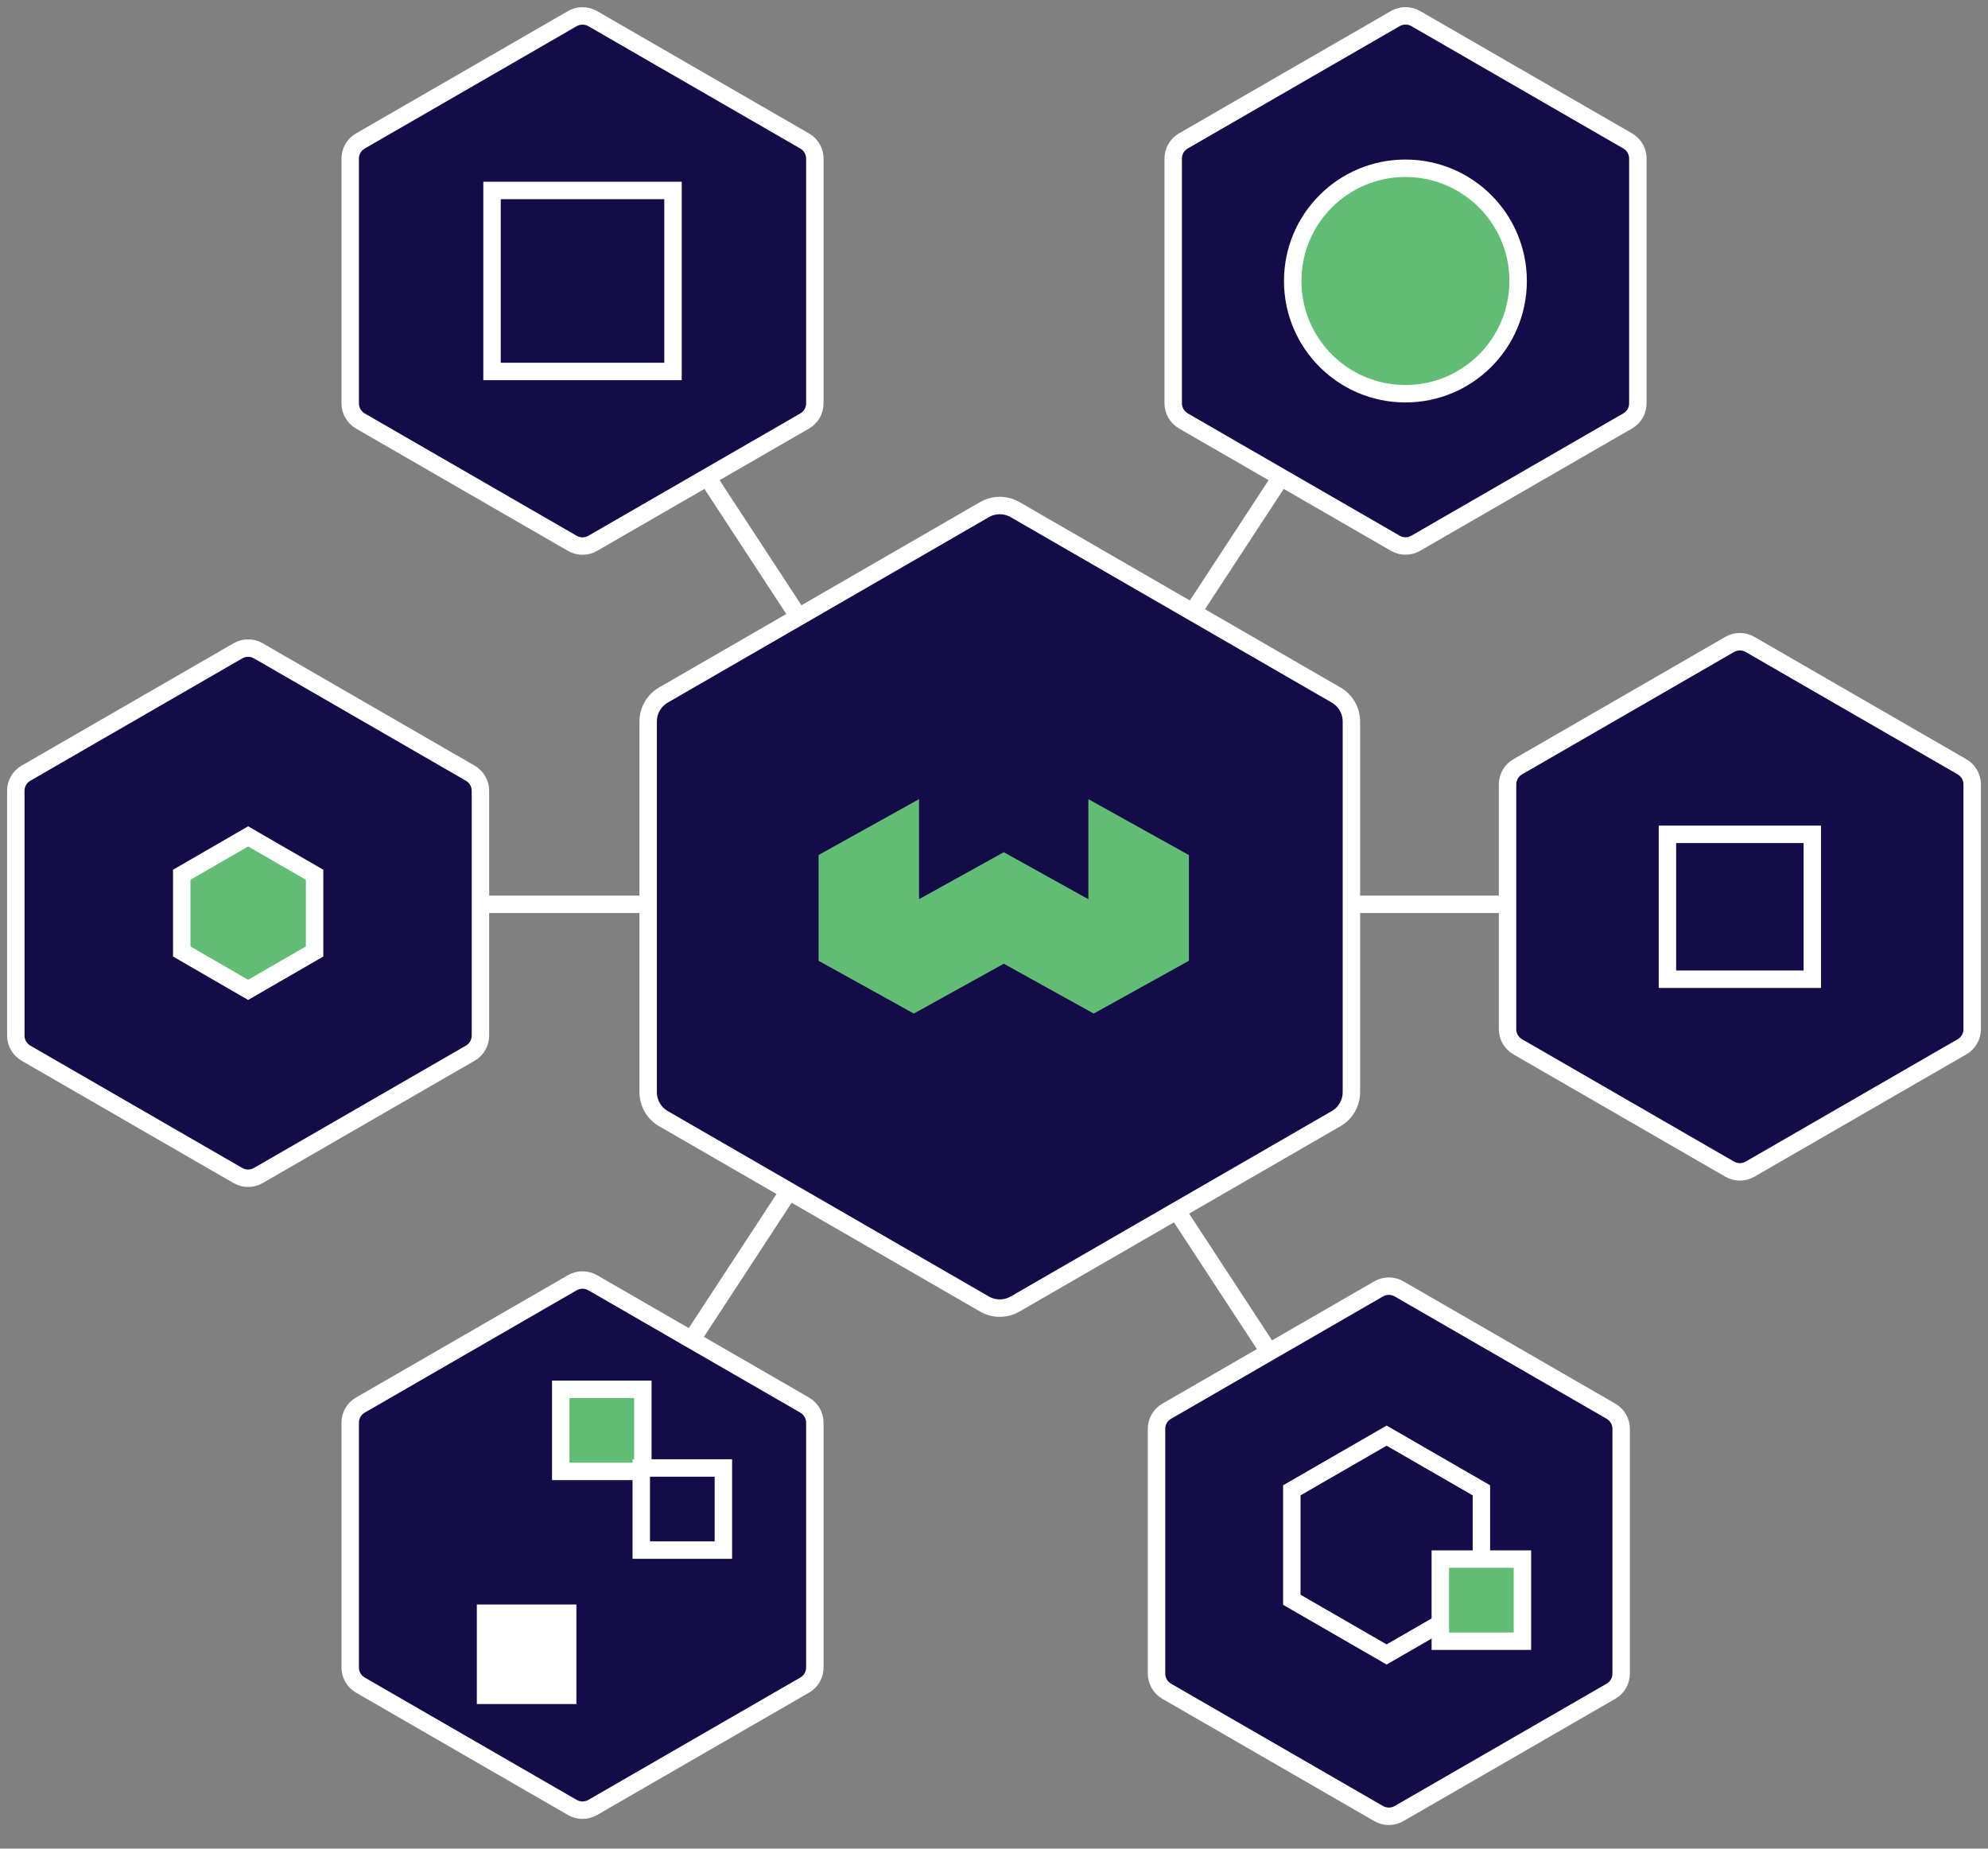 <svg width="114" height="106" viewBox="0 0 114 106" fill="none" xmlns="http://www.w3.org/2000/svg">
<rect x="0" y="0" width="114" height="106" fill="#808080" stroke="none"/>
<path d="M27.55 59.378V45.343C27.55 44.925 27.329 44.545 26.968 44.334L14.81 37.316C14.449 37.109 14.008 37.109 13.646 37.316L1.488 44.334C1.127 44.54 0.906 44.925 0.906 45.343V59.378C0.906 59.796 1.127 60.176 1.488 60.388L13.646 67.405C14.008 67.612 14.449 67.612 14.81 67.405L26.968 60.388C27.329 60.181 27.55 59.796 27.55 59.378Z" fill="#130C49" stroke="white" stroke-miterlimit="10"/>
<path d="M46.726 23.129V9.094C46.726 8.676 46.505 8.296 46.144 8.085L33.986 1.067C33.625 0.86 33.183 0.86 32.822 1.067L20.664 8.085C20.303 8.291 20.082 8.676 20.082 9.094V23.129C20.082 23.547 20.303 23.927 20.664 24.139L32.822 31.156C33.183 31.363 33.625 31.363 33.986 31.156L46.144 24.139C46.505 23.932 46.726 23.547 46.726 23.129Z" fill="#130C49" stroke="white" stroke-miterlimit="10"/>
<path d="M46.726 95.612V81.576C46.726 81.159 46.505 80.778 46.144 80.567L33.986 73.549C33.625 73.343 33.183 73.343 32.822 73.549L20.664 80.567C20.303 80.774 20.082 81.159 20.082 81.576V95.612C20.082 96.03 20.303 96.41 20.664 96.621L32.822 103.639C33.183 103.845 33.625 103.845 33.986 103.639L46.144 96.621C46.505 96.415 46.726 96.03 46.726 95.612Z" fill="#130C49" stroke="white" stroke-miterlimit="10"/>
<path d="M86.449 44.977V59.012C86.449 59.43 86.67 59.81 87.031 60.021L99.189 67.039C99.55 67.246 99.992 67.246 100.353 67.039L112.511 60.021C112.872 59.815 113.093 59.43 113.093 59.012V44.977C113.093 44.559 112.872 44.179 112.511 43.968L100.353 36.95C99.992 36.743 99.55 36.743 99.189 36.95L87.031 43.968C86.67 44.174 86.449 44.559 86.449 44.977Z" fill="#130C49" stroke="white" stroke-miterlimit="10"/>
<path d="M66.32 81.928V95.963C66.32 96.381 66.541 96.761 66.902 96.973L79.06 103.99C79.422 104.197 79.863 104.197 80.224 103.99L92.382 96.973C92.743 96.766 92.964 96.381 92.964 95.963V81.928C92.964 81.51 92.743 81.13 92.382 80.919L80.224 73.901C79.863 73.695 79.422 73.695 79.06 73.901L66.902 80.919C66.541 81.125 66.32 81.51 66.32 81.928Z" fill="#130C49" stroke="white" stroke-miterlimit="10"/>
<path d="M67.277 9.09V23.125C67.277 23.543 67.498 23.924 67.859 24.135L80.017 31.152C80.379 31.359 80.82 31.359 81.181 31.152L93.339 24.135C93.701 23.928 93.921 23.543 93.921 23.125V9.09C93.921 8.672 93.701 8.292 93.339 8.081L81.181 1.063C80.82 0.857 80.379 0.857 80.017 1.063L67.859 8.081C67.498 8.287 67.277 8.672 67.277 9.09Z" fill="#130C49" stroke="white" stroke-miterlimit="10"/>
<path d="M38.593 10.921H28.215V21.3H38.593V10.921Z" stroke="white" stroke-miterlimit="10"/>
<path d="M18.04 54.557V50.159L14.229 47.957L10.422 50.159V54.557L14.229 56.758L18.04 54.557Z" fill="#61BD73" stroke="white" stroke-miterlimit="10"/>
<path d="M103.926 47.84H95.617V56.148H103.926V47.84Z" stroke="white" stroke-miterlimit="10"/>
<path d="M80.593 22.576C84.163 22.576 87.056 19.682 87.056 16.112C87.056 12.542 84.163 9.648 80.593 9.648C77.023 9.648 74.129 12.542 74.129 16.112C74.129 19.682 77.023 22.576 80.593 22.576Z" fill="#61BD73" stroke="white" stroke-miterlimit="10"/>
<path d="M36.864 79.662H32.156V84.37H36.864V79.662Z" fill="#61BD73" stroke="white" stroke-miterlimit="10"/>
<path d="M41.482 84.173H36.773V88.881H41.482V84.173Z" fill="#130C49" stroke="white" stroke-miterlimit="10"/>
<path d="M32.552 92.5H27.844V97.208H32.552V92.5Z" fill="white" stroke="white" stroke-miterlimit="10"/>
<path d="M84.95 91.73V85.454L79.514 82.318L74.078 85.454V91.73L79.514 94.866L84.95 91.73Z" stroke="white" stroke-miterlimit="10"/>
<path d="M87.302 89.397H82.594V94.105H87.302V89.397Z" fill="#61BD73" stroke="white" stroke-miterlimit="10"/>
<path d="M40.555 27.364L46.61 36.616" stroke="white" stroke-miterlimit="10"/>
<path d="M66.379 67.738L72.791 77.535" stroke="white" stroke-miterlimit="10"/>
<path d="M45.235 68.297L39.691 76.77" stroke="white" stroke-miterlimit="10"/>
<path d="M73.456 27.364L68.391 35.1" stroke="white" stroke-miterlimit="10"/>
<path d="M86.453 51.853H27.551" stroke="white" stroke-miterlimit="10"/>
<path d="M77.495 62.622V41.372C77.495 40.743 77.162 40.165 76.617 39.851L58.212 29.223C57.667 28.909 56.996 28.909 56.451 29.223L38.046 39.851C37.501 40.165 37.168 40.747 37.168 41.372V62.622C37.168 63.251 37.501 63.828 38.046 64.143L56.451 74.77C56.996 75.085 57.667 75.085 58.212 74.77L76.617 64.143C77.162 63.828 77.495 63.246 77.495 62.622Z" fill="#130C49" stroke="white" stroke-miterlimit="10"/>
<path d="M62.411 45.823V51.559L57.561 48.865L52.702 51.559V45.823L46.941 49.025V55.09L52.402 58.117L57.561 55.259L62.717 58.117L68.177 55.09V49.029L62.411 45.823Z" fill="#61BD73"/>
</svg>
